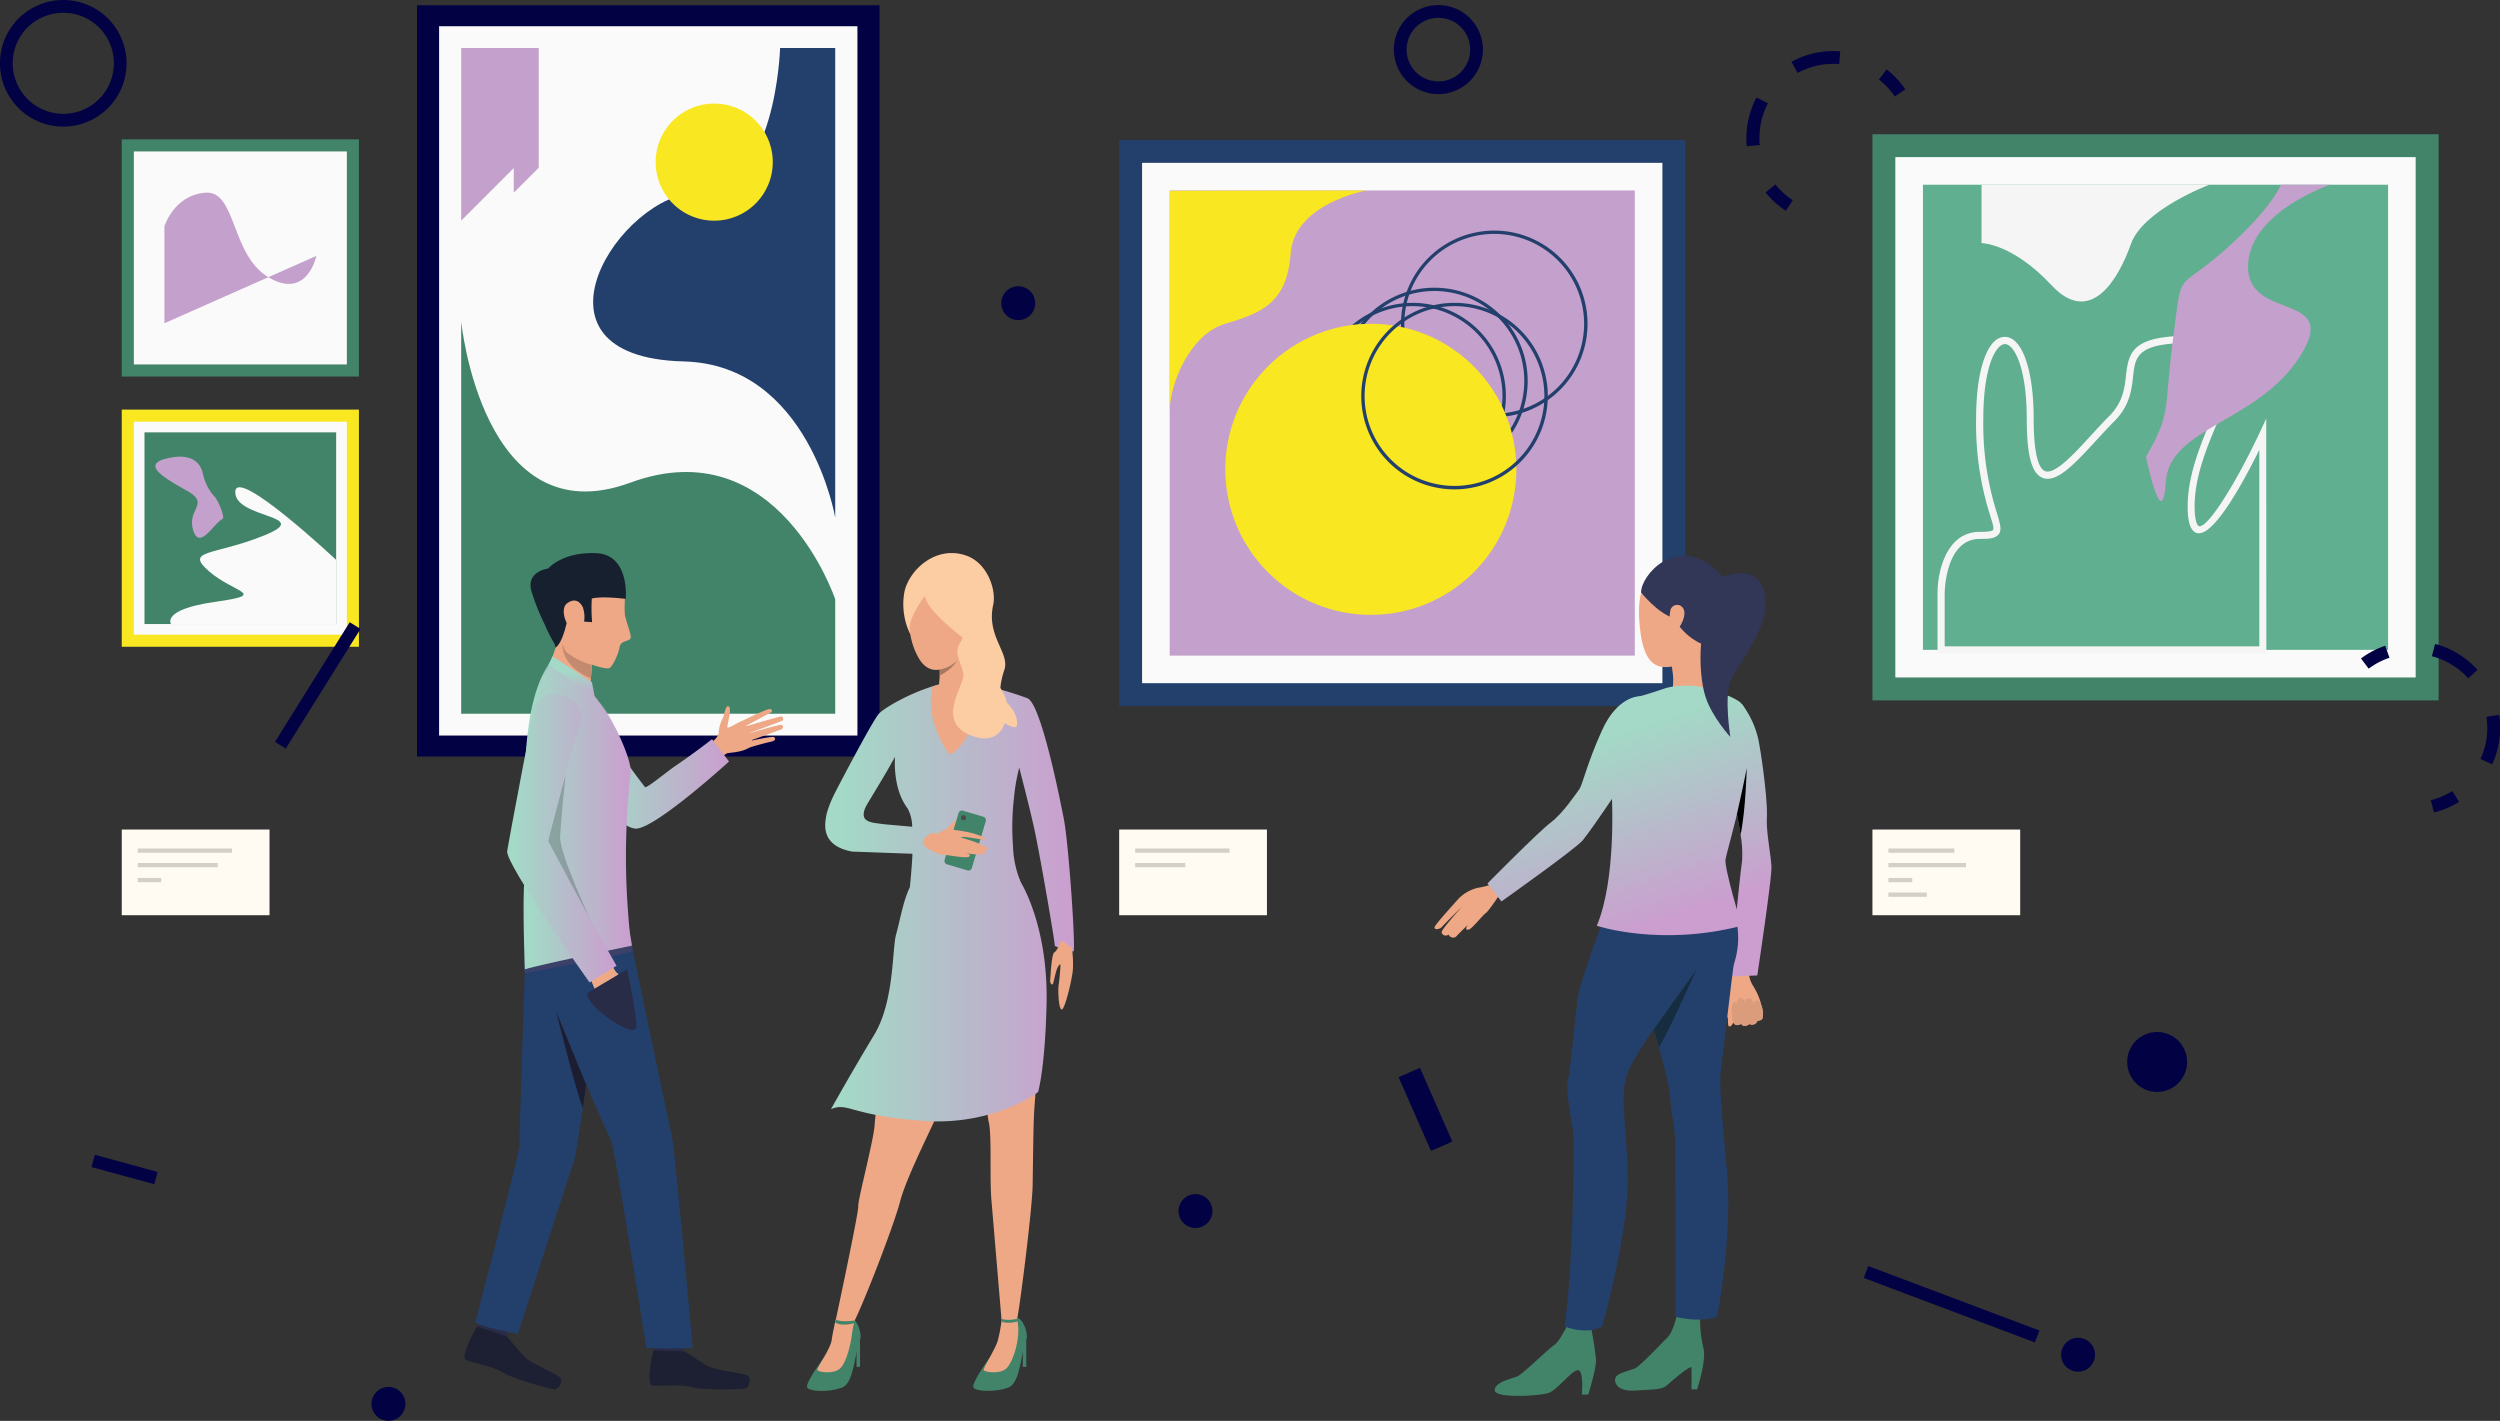 <svg xmlns="http://www.w3.org/2000/svg" xmlns:xlink="http://www.w3.org/1999/xlink" viewBox="0 0 589.67 335.13"><rect x="0" y="0" width="589.67" height="335.13" fill="#333333" stroke="none"/><defs><style>.cls-1{fill:#010144;}.cls-2{fill:#428469;}.cls-3{fill:#fafafa;}.cls-4{fill:#f9e721;}.cls-5{fill:#c4a0cc;}.cls-6{fill:#23406d;}.cls-7{fill:#eea886;}.cls-8{fill:url(#linear-gradient);}.cls-9{fill:#fffbf3;}.cls-10{fill:#d4d0c9;}.cls-11{fill:#5faf90;}.cls-12{fill:#f5f5f5;}.cls-13{fill:#c9dfdd;}.cls-14{fill:#fccca2;}.cls-15{fill:#a77860;}.cls-16{fill:#48484d;}.cls-17{fill:#db9c7c;}.cls-18{fill:url(#linear-gradient-2);}.cls-19{fill:url(#linear-gradient-3);}.cls-20{fill:url(#linear-gradient-4);}.cls-21{fill:url(#linear-gradient-5);}.cls-22{fill:#323657;}.cls-23{fill:#162d40;}.cls-24{fill:#1d2033;}.cls-25{fill:#292c47;}.cls-26{fill:url(#linear-gradient-6);}.cls-27{fill:url(#linear-gradient-7);}.cls-28{fill:url(#linear-gradient-8);}.cls-29{fill:#16202e;}.cls-30{fill:#c48a6f;}.cls-31{fill:#3d4169;}.cls-32{fill:#eea987;}.cls-33{fill:url(#linear-gradient-9);}.cls-34{fill:url(#linear-gradient-10);}.cls-35{fill:url(#linear-gradient-11);}.cls-36{opacity:0.2;}.cls-37{fill:#1c1d30;}.cls-38{fill:url(#linear-gradient-12);}</style><linearGradient id="linear-gradient" x1="194.65" y1="212.71" x2="253.3" y2="212.71" gradientUnits="userSpaceOnUse"><stop offset="0.07" stop-color="#a3d9c6"/><stop offset="1" stop-color="#cb9ecf"/></linearGradient><linearGradient id="linear-gradient-2" x1="389.33" y1="166.67" x2="404.97" y2="213" xlink:href="#linear-gradient"/><linearGradient id="linear-gradient-3" x1="365.64" y1="174.67" x2="381.28" y2="221" xlink:href="#linear-gradient"/><linearGradient id="linear-gradient-4" x1="398.39" y1="163.61" x2="414.04" y2="209.94" xlink:href="#linear-gradient"/><linearGradient id="linear-gradient-5" x1="385.46" y1="167.98" x2="401.1" y2="214.3" xlink:href="#linear-gradient"/><linearGradient id="linear-gradient-6" x1="139.05" y1="180.01" x2="171.95" y2="180.01" xlink:href="#linear-gradient"/><linearGradient id="linear-gradient-7" x1="128.01" y1="159.32" x2="137.8" y2="159.32" xlink:href="#linear-gradient"/><linearGradient id="linear-gradient-8" x1="141.31" y1="168.18" x2="144.78" y2="168.18" xlink:href="#linear-gradient"/><linearGradient id="linear-gradient-9" x1="123.5" y1="192.6" x2="149.02" y2="192.6" xlink:href="#linear-gradient"/><linearGradient id="linear-gradient-10" x1="137.8" y1="163.95" x2="141.31" y2="163.95" xlink:href="#linear-gradient"/><linearGradient id="linear-gradient-11" x1="134.48" y1="157.8" x2="135.63" y2="166.53" xlink:href="#linear-gradient"/><linearGradient id="linear-gradient-12" x1="119.6" y1="197.67" x2="145.4" y2="197.67" xlink:href="#linear-gradient"/></defs><g id="Layer_2" data-name="Layer 2"><g id="Слой_1" data-name="Слой 1"><path class="cls-1" d="M339.27,22.2a10.5,10.5,0,1,1,10.5-10.5A10.51,10.51,0,0,1,339.27,22.2Zm0-18a7.5,7.5,0,1,0,7.5,7.5A7.51,7.51,0,0,0,339.27,4.2Z"/><path class="cls-1" d="M421.22,49.72a20.52,20.52,0,0,1-4.78-4.33l2.34-1.88a17.31,17.31,0,0,0,4.08,3.7Z"/><path class="cls-1" d="M412,34.49c-.06-.64-.09-1.29-.09-1.92A20.63,20.63,0,0,1,414.3,23L417,24.36a17.6,17.6,0,0,0-2,8.21c0,.54,0,1.09.08,1.64Zm12-17.28-1.45-2.63a20.56,20.56,0,0,1,11.5-2.47l-.24,3A17.63,17.63,0,0,0,424,17.21Z"/><path class="cls-1" d="M446.93,22.77a17.32,17.32,0,0,0-3.75-4L445,16.37a20.35,20.35,0,0,1,4.4,4.72Z"/><rect class="cls-1" x="27.88" y="268.2" width="3" height="15.35" transform="translate(-244.51 231.63) rotate(-74.75)"/><rect class="cls-1" x="458.83" y="286.08" width="3" height="43.13" transform="translate(10.1 629.89) rotate(-69.35)"/><circle class="cls-1" cx="508.8" cy="250.48" r="7.07"/><circle class="cls-1" cx="281.98" cy="285.65" r="4"/><circle class="cls-1" cx="490.15" cy="319.54" r="4"/><circle class="cls-1" cx="240.17" cy="71.51" r="4"/><circle class="cls-1" cx="91.63" cy="331.13" r="4"/><rect class="cls-1" x="333.48" y="252.15" width="5.5" height="19" transform="translate(-76.82 157.23) rotate(-23.7)"/><path class="cls-2" d="M194.28,320.29s-4.49,6-3.87,7,5.33,1.09,8.2,0,2.94-8.18,4.24-11.22c.55-1.27-.62-5-2.25-5.3a6.93,6.93,0,0,0-3.42.53S198.88,315.58,194.28,320.29Z"/><rect class="cls-1" x="98.36" y="1.24" width="109.1" height="177.2"/><rect class="cls-3" x="103.57" y="6.19" width="98.67" height="167.3"/><rect class="cls-2" x="28.72" y="32.87" width="55.94" height="55.94"/><rect class="cls-3" x="31.57" y="35.72" width="50.24" height="50.24"/><rect class="cls-4" x="28.72" y="96.61" width="55.94" height="55.94"/><rect class="cls-3" x="31.57" y="99.47" width="50.24" height="50.24"/><rect class="cls-3" x="34.08" y="38.24" width="45.21" height="45.21"/><rect class="cls-2" x="34.08" y="101.98" width="45.21" height="45.21"/><rect class="cls-3" x="108.78" y="11.32" width="88.25" height="157.04"/><path class="cls-3" d="M79.29,132.07s-23.8-22.35-23.8-16,18.68,5.39,6.88,10.2-19,3.32-13.07,8.48,14.21,5.39,1.38,7.22-10.32,5.27-10.32,5.27H79.29Z"/><path class="cls-5" d="M52.47,122.42c-2.06,1-5.44,7.56-6.92,2.58s4.06-6.13-1.38-9.2-10.7-6.1-5.16-7.58,8.2.46,8.85,3.51a11.39,11.39,0,0,0,2.86,5.53C51.82,118.73,53.07,122.12,52.47,122.42Z"/><path class="cls-5" d="M74.62,60.36S72.47,70.79,63.4,65.45s-7.57-20.61-15-20-9.62,7.95-9.62,7.95V76.24Z"/><path class="cls-2" d="M108.78,75.8s5,50.88,39.87,38.05S197,141.35,197,141.35v27H108.78Z"/><path class="cls-6" d="M197,122.08S190.82,86,161.26,85.25c-40-1-14.9-39.81,3.44-39.81S184,11.32,184,11.32H197Z"/><path class="cls-4" d="M182.27,38.24a13.81,13.81,0,1,1-13.81-13.81A13.8,13.8,0,0,1,182.27,38.24Z"/><polygon class="cls-5" points="108.78 11.32 108.78 52.04 121.18 39.64 121.18 45.44 127.07 39.55 127.07 11.32 108.78 11.32"/><path class="cls-7" d="M214.07,212.9s-3.28,18-4.16,22.54-3.36,26.35-3.63,30.06-4,17.71-3.84,19-5.56,28-5.56,28a3.47,3.47,0,0,0,4,.14c1.06-.74,9.76-22.85,11.43-29.27,1.63-6.26,8.64-19.61,9.27-21.75s4.57-28.56,5.63-29.8,2.65.71,3.27,3.45,2,26.44,2.74,29.44.18,13.18.62,18.31,2.39,28.32,2.39,28.32,3.25.64,3.61.06,3.64-25.84,3.73-31.94.18-14.51.35-17.15c1.64-25.28,4.73-28.59-.67-46.79C230,171,214.07,212.9,214.07,212.9Z"/><path class="cls-8" d="M251,193.57c-.25-1.29-5.21-27.52-8.66-28.88a78.38,78.38,0,0,0-12.14-3.4,20.44,20.44,0,0,0-10.25.6c-5.61,1.76-11.28,5-12.64,6.45-1.1,1.14-6.45,11.17-9.11,16.25-.18.33-.34.65-.5.94a1.09,1.09,0,0,1-.08.15c-.14.3-.29.56-.4.8s-.26.49-.35.67a27.12,27.12,0,0,0-1.64,3.94c-.09.29-.16.58-.24.85s-.09.4-.13.59-.09.58-.12.84c-.6,4.21,1.63,6.6,6.21,7.49l14.26.52c0,.56-.05,1.12-.08,1.66-.15,2.28-.34,4.49-.53,6.23h0c-1.63,3.38-2.26,7.66-3.23,11.1s-.4,15.77-5.14,23.65C200.9,252.84,196,261.61,196,261.61c4.07-1.68,4.45,1.44,21.43,2.75s27.43-6.79,27.43-6.79,1.68-5.69,2-21.16c.32-18.28-6.1-28.32-6.1-28.32a24.22,24.22,0,0,1-1.83-8.59,59.94,59.94,0,0,1,.22-11.16,45.87,45.87,0,0,1,1.25-7.28s2.73,10.4,3.77,15.45c1.63,7.94,4.76,26.36,4.61,26.47-.38.28,4.07,1.49,4.41,1.43C253.78,224.27,252.16,200.13,251,193.57Zm-42.38.85c-2.48-.35-5.06-.37-4.9-2.48a4.6,4.6,0,0,1,.47-1.6c.37-.8,3.35-5.54,5.43-9.18.17-.29.33-.58.48-.85.61-1.09,1-1.79,1-1.79-.17,3,.1,8.39,3,12.2a9.43,9.43,0,0,1,1.06,4.28Z"/><rect class="cls-9" x="28.72" y="195.66" width="34.85" height="20.21"/><rect class="cls-10" x="32.49" y="200.13" width="22.24" height="1.01"/><rect class="cls-10" x="32.49" y="203.55" width="18.86" height="1.01"/><rect class="cls-10" x="32.49" y="207.08" width="5.51" height="1.01"/><rect class="cls-9" x="263.98" y="195.66" width="34.85" height="20.21"/><rect class="cls-10" x="267.75" y="200.13" width="22.25" height="1.01"/><rect class="cls-10" x="267.75" y="203.55" width="11.81" height="1.01"/><rect class="cls-9" x="441.65" y="195.66" width="34.85" height="20.21"/><rect class="cls-10" x="445.42" y="200.13" width="15.53" height="1.01"/><rect class="cls-10" x="445.42" y="203.55" width="18.3" height="1.01"/><rect class="cls-10" x="445.42" y="207.08" width="5.62" height="1.01"/><rect class="cls-10" x="445.42" y="210.52" width="9.06" height="1.01"/><rect class="cls-2" x="441.65" y="31.66" width="133.54" height="133.54"/><rect class="cls-3" x="447.05" y="37.06" width="122.73" height="122.73"/><rect class="cls-11" x="453.56" y="43.57" width="109.71" height="109.71"/><path class="cls-12" d="M534.56,154.11H457V139.86c0-5,2.07-14.41,9.94-14.41.69,0,2.81,0,3.14-.44s-.18-1.83-.7-3.53a71.16,71.16,0,0,1-3.28-22.7c0-5.82.66-10.71,1.91-14.16s2.93-5.16,4.87-5.16c4.07,0,6.8,7.76,6.8,19.32,0,9.33,1.46,11.86,2.69,12.34,2.28.88,6.79-4,10.77-8.36,1.41-1.54,2.87-3.13,4.31-4.57,3.3-3.29,3.67-6.65,4-9.6.65-5.83,1.73-9.4,15.36-9.4,5,0,8.16,1.06,9.61,3.26,2.36,3.56,0,9.15-3,16.22-2.71,6.38-5.78,13.62-5.78,20.69,0,4.47,1,4.74,1,4.75,2.24.5,9.16-11,14.31-22l1.58-3.37Zm-75.87-1.66H532.9V106.1c-3.54,7.17-10.28,19.67-14.22,19.67a1.55,1.55,0,0,1-.37,0c-2.07-.46-2.31-3.86-2.31-6.37,0-7.4,3.14-14.81,5.91-21.34,2.69-6.35,5-11.83,3.14-14.65-1.12-1.7-3.81-2.52-8.22-2.52-12.83,0-13.18,3.15-13.7,7.92-.34,3.07-.77,6.89-4.47,10.6-1.42,1.41-2.87,3-4.27,4.52-5,5.41-9.25,10.08-12.59,8.78-2.59-1-3.75-5.3-3.75-13.89,0-12.18-3-17.66-5.14-17.66-1.15,0-2.39,1.52-3.31,4.06-.82,2.28-1.8,6.49-1.8,13.6A69.41,69.41,0,0,0,471,121c.78,2.57,1.21,4,.44,5s-2.1,1.11-4.47,1.11c-8.17,0-8.28,12.62-8.28,12.75Z"/><path class="cls-5" d="M506.17,107.72c6.09-10.53,4.15-10.53,6.37-27.7s.55-10.81,11.91-20.78S538,43.57,538,43.57h11.63s-19.39,6.5-19.39,19.4,22.16,5.69,12.19,21.2-30.75,16.6-31.58,29.49S506.17,107.72,506.17,107.72Z"/><path class="cls-12" d="M521.13,43.57s-15.65,5.85-18.52,14-9.47,19.61-18.73,9.7-16.5-9.93-16.5-9.93V43.57Z"/><rect class="cls-6" x="263.98" y="33.01" width="133.54" height="133.54"/><rect class="cls-3" x="269.38" y="38.41" width="122.73" height="122.73"/><rect class="cls-5" x="275.89" y="44.93" width="109.71" height="109.71"/><path class="cls-6" d="M352.45,98.39a22,22,0,1,1,22-22A22.05,22.05,0,0,1,352.45,98.39Zm0-43.22a21.2,21.2,0,1,0,21.19,21.19A21.22,21.22,0,0,0,352.45,55.17Z"/><path class="cls-6" d="M338.33,111.86a22,22,0,1,1,22-22A22,22,0,0,1,338.33,111.86Zm0-43.22a21.2,21.2,0,1,0,21.2,21.2A21.22,21.22,0,0,0,338.33,68.64Z"/><path class="cls-6" d="M333.19,115.43a22,22,0,1,1,22-22A22,22,0,0,1,333.19,115.43Zm0-43.22a21.2,21.2,0,1,0,21.2,21.19A21.22,21.22,0,0,0,333.19,72.21Z"/><path class="cls-13" d="M325.14,122.8a22,22,0,1,1,22-22A22,22,0,0,1,325.14,122.8Zm0-43.22a21.2,21.2,0,1,0,21.19,21.2A21.22,21.22,0,0,0,325.14,79.58Z"/><circle class="cls-4" cx="323.33" cy="110.7" r="34.33" transform="translate(16.43 261.05) rotate(-45)"/><path class="cls-6" d="M343.08,115.43a22,22,0,1,1,22-22A22.05,22.05,0,0,1,343.08,115.43Zm0-43.22A21.2,21.2,0,1,0,364.27,93.4,21.21,21.21,0,0,0,343.08,72.21Z"/><path class="cls-4" d="M322.3,44.93s-17,3-17.87,14.83-7,14.1-15.43,16.6S275.89,90.72,275.89,97v-52Z"/><path class="cls-7" d="M250.33,221.75s-.92,2.48-1.63,2.87-.91,5.92-1,6.58.36,1.09.57,1,.69-3,1.13-3.86.63-1,.73-.75a46,46,0,0,1-.45,4.88c-.17,1.42.06,6,.83,5.61s2.41-7.3,2.56-9.5a29.07,29.07,0,0,0-.23-5Z"/><path class="cls-14" d="M214.68,149.54a16.06,16.06,0,0,1-1.32-10.12c1.26-5.22,7.57-10.88,14.61-8.35,5,1.79,7.06,8.15,6.3,11.56-1.67,7.47,3.94,11.33,2.64,15.3-1.15,3.48-1.28,6.2-.41,6.9s3.69,3.22,3.38,6.2-13.76-8.68-13.76-8.68S218.8,147.64,214.68,149.54Z"/><path class="cls-7" d="M197.15,311.25a47.72,47.72,0,0,0-1,4.89c-.28,2-3.49,6.5-3.35,7s3.83,1.05,5.34-.36,2.47-5.52,2.8-8a19.76,19.76,0,0,1,.7-3.41S198.59,309.74,197.15,311.25Z"/><polygon class="cls-2" points="202.85 316.07 202.85 322.4 202.03 322.4 202.03 317.51 202.85 316.07"/><path class="cls-2" d="M233.33,320.39s-4.32,5.94-3.71,6.9,5.34,1.09,8.21,0,2.94-8.18,4.24-11.22c.54-1.27-.62-5-2.26-5.3a7.4,7.4,0,0,0-3.55.58S237.93,315.68,233.33,320.39Z"/><path class="cls-7" d="M236.26,311.35a39.84,39.84,0,0,1-.89,4.79c-.55,2-3.49,6.5-3.35,7s3.83,1.05,5.33-.36,2.67-5.5,2.8-8a13,13,0,0,0-.34-4.08A3.33,3.33,0,0,0,236.26,311.35Z"/><polygon class="cls-2" points="242.07 316.07 242.07 322.4 241.25 322.4 241.25 317.51 242.07 316.07"/><path class="cls-7" d="M232.7,161.82S229.61,175.37,224,178c0,0-6.15-7.82-4-16.06C220,161.89,226.48,159.33,232.7,161.82Z"/><path class="cls-7" d="M224.89,165.89c-4.5-.85-3.54-3.35-3.54-3.35s.21-1.41.29-3.19c0-.46,0-.94,0-1.43a20.18,20.18,0,0,0-.12-2.21c-.37-3,8.15-1.21,8.15-1.21s-.49,6.1.68,7.93S229.38,166.74,224.89,165.89Z"/><path class="cls-7" d="M216.56,137.34s-4.7,9.07,0,17.66,13.84-3.74,14.44-5.19,3.73-9.63-2.52-12.11S217.89,134.88,216.56,137.34Z"/><path class="cls-7" d="M223.12,195.6s2.46-2.52,2.83-2.38-1,2.78-1,2.78Z"/><path class="cls-14" d="M218.13,140.56s-3.24,4.25-3.63,7.4a16.86,16.86,0,0,1,2.36-11.66c3.65-5.71,12.92-.27,14.16,2s4.88,4.29-1.23,14.1C229.79,152.41,218.79,144.77,218.13,140.56Z"/><path class="cls-15" d="M225.65,155.9s-.82,1.79-4,3.45c0-.46,0-.94,0-1.43A7.63,7.63,0,0,0,225.65,155.9Z"/><path class="cls-14" d="M226.32,146.37s1.81,2.82.14,5.24.42,4.82.78,7.39-6.63,10.92,1.53,14.36,9.66-5.05,8.45-8.6-3.68-4-3.85-8.42S231.72,144.93,226.32,146.37Z"/><rect class="cls-2" x="224.33" y="191.65" width="6.7" height="13.2" rx="0.79" transform="translate(65.97 -56.69) rotate(16.57)"/><path class="cls-7" d="M219.81,196.43a2.21,2.21,0,0,0,1.19.15c1-.24,1.81-1.47,3.05-.82s.1,4.93-.55,5.55-2.59.24-5-1.42S219.81,196.43,219.81,196.43Z"/><path class="cls-7" d="M223.6,195.6a42,42,0,0,1,4.44.62c2,.4,4.33,1.23,4.41,1.65s-2.11-.11-4.16-.38c-1.89-.25-1.57.1-1.57.1s-.09-.1,1.91.55c2.16.69,4.28,1.62,4.32,2.12,0,.25-.12.35-.95.22.46.17.47.31.41.5-.31,1-3.65.41-5,.19,1,.18,1.74.41,1.14.89s-5.36-.44-7.08-.65S223.6,195.6,223.6,195.6Z"/><path class="cls-2" d="M236.23,311.06s1.05.57,3.73,0l.22.58s-2.55.81-4,0A.68.68,0,0,1,236.23,311.06Z"/><path class="cls-2" d="M197.15,311.25s1.17.72,4.47.2l.18.56s-3.17,1-4.82-.09A1.88,1.88,0,0,1,197.15,311.25Z"/><circle class="cls-16" cx="227.27" cy="192.88" r="0.6"/><path class="cls-7" d="M352.35,208.4a17.84,17.84,0,0,1-3.76,1A9.37,9.37,0,0,0,344,212c-.61.74-5.55,6.06-5.64,6.73s1.27.46,1.72-.08,4.77-4.82,4.77-4.82-4.84,5.4-4.81,6,.76,1.17,1.65.61a1.13,1.13,0,0,0,2,.2l2.52-2.52s-1.07,1.53.33,1.09c.74-.23,3.24-3.41,3.94-3.88s3.37-4.53,3.37-4.53Z"/><path class="cls-2" d="M369.57,312.85s-1.85,3.69-3,4.41-7.37,6.81-8.65,7.37-5.42,1.34-5.36,3.3,10.66,1.34,12.72.61,5.53-5.41,6.93-5.36.89,5.75.89,5.75h1.51s1.89-6,1.84-8.15a77.73,77.73,0,0,0-1.23-7.93Z"/><path class="cls-2" d="M395.42,310.57s-.81,3.64-2.14,4.92-6.33,6.65-7.59,7.23-3.7,1-4.45,1.91-.31,3.65,4.45,3.36,6.3-.24,7.43-1.2,4.78-4.25,5.86-4.34v5.25h1.31s2.3-6.9,1.47-9.81A28.79,28.79,0,0,1,401,311Z"/><path class="cls-7" d="M393.53,154.34s2.17,5.58.49,9.9c0,0,7.94-.51,8.25-1.41s-.32-9.27.77-11.74S393.53,154.34,393.53,154.34Z"/><path class="cls-7" d="M407.93,229.21a6.12,6.12,0,0,0-.39,2.12,10.26,10.26,0,0,1-.49,2.5,23.15,23.15,0,0,0-.42,4.09,17.3,17.3,0,0,1,.95,2.48c0,.58-.11,1.75.39,1.72s.91-1.06.91-1.06a.72.72,0,0,0,.49.63,1.23,1.23,0,0,0,1.24-.22s.4.5.79.49a1.6,1.6,0,0,0,1.2-.43,1.4,1.4,0,0,0,1,.1,1.33,1.33,0,0,0,.93-.88s.95,0,1.15-.5a4.85,4.85,0,0,0,.11-1.39,15.45,15.45,0,0,0-2.3-6.34,6.8,6.8,0,0,1-.82-5.27Z"/><path class="cls-17" d="M408.69,240.75s-.64-3.22.08-4.09,1,.28,1,.28-.31-1.13.57-1.48,1.16,1,1.16,1a.94.94,0,0,1,1-.94c1,0,1,1.16,1,1.16s.72-1.31,1.5-.37a4.91,4.91,0,0,1,.71,3.93s-.2.54-1.15.5a1.32,1.32,0,0,1-1.91.78s-1.26,1.08-2-.06A1.14,1.14,0,0,1,408.69,240.75Z"/><path class="cls-18" d="M392.76,162.35s-4.69,1.62-6.82,2.08-6.56,2.5-6.2,10.2a156.9,156.9,0,0,0,2.17,17.71,68.26,68.26,0,0,1-.6,15.84,61.13,61.13,0,0,0,24.51,0s-2.35-7-2.29-8.79,7.83-16.69,8.19-19,1.93-12.7-1.62-15-6.45-2-8-3S395,161.61,392.76,162.35Z"/><path class="cls-19" d="M386.73,164.24s-5.18-.15-8.86,8-4.57,12.89-5.42,14-3.79,5.6-6.68,7.77-14.93,14.38-14.93,14.38l3.3,4.23s17.35-12.29,19.16-14.4,12.78-18.07,13.43-20.47S392.46,166.73,386.73,164.24Z"/><path class="cls-20" d="M417.83,204.63c0,3.25-3.34,25.44-3.34,25.44l-6.38.27s2.05-22,2.77-27.07a25.76,25.76,0,0,0-.33-6.34h0c-.23-1.61-.53-3.3-.85-4.91-.88-4.46-1.89-8.35-1.89-8.35s-5.76-18.95,3.08-17.56a21.49,21.49,0,0,1,4.05,9.34c1,5.69,2,14.18,1.81,17.52S417.81,202.23,417.83,204.63Z"/><path class="cls-6" d="M381.31,208.18a54,54,0,0,0-2.23,6.06c-.18,1.23-6.6,17.21-7.05,21.89s-1.81,17.34-2.29,19.15,1.09,9.87,1.33,11.68.12,31.32-2.05,45.89c0,0,5.06,2.17,8.91,0,0,0,6.39-22.76,6-35.89s-2-18.67,0-24,14-21.2,15.16-22.89,8.76-11,1.61-21.1S381.31,208.18,381.31,208.18Z"/><path class="cls-6" d="M406,251.3c-.64,4.22,0,9.76,1.35,25.18S405,310.56,405,310.56c-4.58,1.57-9.85,0-9.85,0,.12-1.08,0-37.58,0-40.83s-.93-6.94-1.18-10.67c-.16-2.55-1.34-7.24-2.67-12-.4-1.43-.82-2.87-1.22-4.27h0c-.22-.78-.44-1.55-.66-2.3-1.87-6.5-4.4-31.62-4.4-31.62s14-11.26,20.79-.66,3.31,18.31,3.07,19.63S406.6,247.09,406,251.3Z"/><path class="cls-21" d="M380.21,188.46s1,19-3.57,29.9c0,0,14.91,5,34.15,0,0,0-4.13-13.6-3.8-15.68s7.53-26,5.32-31.68S382.44,170.67,380.21,188.46Z"/><path class="cls-7" d="M398,132.35c-3.36-.38-12.05.31-11.38,13.38S392,158,396.78,156.63s10.42-11.51,10.42-14.22S407.57,133.44,398,132.35Z"/><path class="cls-22" d="M387.09,139.74s3.78,4.82,7.58,6c0,0,2.93,5.23,8,6.56,0,0,10.89-10.41,1.73-18.24S387,135.74,387.09,139.74Z"/><path class="cls-7" d="M394,143.92a1.64,1.64,0,0,1,2.94-.54c1.22,1.62-1,5.42-1.85,5.42S393.47,146.63,394,143.92Z"/><path class="cls-22" d="M406,136.4c.27-.42,8.52-4.14,10.24,3.63s-6.65,16.81-8.11,20.69,0,13.1,0,13.1-4.37-4.74-5.89-9.58C400.53,158.91,400,145.5,406,136.4Z"/><path class="cls-23" d="M400.17,228.65c-.11.24-7.07,15.7-8.86,18.38-.4-1.43-.82-2.87-1.22-4.27h0S399.94,229,400.17,228.65Z"/><path d="M412,181.15s-.22,9.83-1.46,15.78c-.23-1.61-.53-3.3-.85-4.91C409.75,191.8,411.77,182.68,412,181.15Z"/><path class="cls-24" d="M161.45,318.73s3.87,2.58,5.64,3.55,8.78,1.6,9.44,2.3.29,2.78-.88,2.94-9.77.47-12.58-.35-8.21,0-9.37-.44-.06-6.79.47-8.2S161.45,318.73,161.45,318.73Z"/><polygon class="cls-25" points="154.73 316.84 154.17 318.53 161.45 318.74 161.22 316.41 154.73 316.84"/><path class="cls-24" d="M119.54,315.2s3,3.58,4.37,5,8,4.06,8.39,4.91-.52,2.76-1.69,2.57-9.49-2.36-12-3.95-7.87-2.34-8.85-3.12,1.9-6.52,2.81-7.71S119.54,315.2,119.54,315.2Z"/><polygon class="cls-25" points="113.64 311.45 112.62 312.92 119.54 315.2 119.98 312.91 113.64 311.45"/><path class="cls-7" d="M174.47,170.32s6.53-3.24,7.13-3.08.72.55.12.88l-6.23,3.33s8.3-2.48,8.82-2.46c.3,0,.6.74.3.95s-8.42,3.16-8.42,3.16,7.76-2.3,8.18-2.14a.59.59,0,0,1-.08,1.08c-.56.22-7.66,2.78-7.66,2.78s5.73-1.3,6-.94.46.83-1,1.12-5,1.35-5,1.35Z"/><path class="cls-7" d="M167.47,175.29s2.09-1.21,2.05-2.64a8.48,8.48,0,0,1,1-3.34c.32-.66.58-3.08,1.36-2.69s-.25,4-.33,4.8,2.72-1.29,3.5-1.26,3.63,5.05,1.57,6.25-5,1.07-5.3,1.35a14.73,14.73,0,0,1-1.47.94Z"/><path class="cls-26" d="M145.4,191.15c1.57,3.39,2.37,3.81,4.2,4.26,3.94,1,22.35-15.79,22.35-15.79l-4-5.27s-4.49,3.5-8.33,6.08c-2.37,1.6-7,5.5-7.47,5.23a117.76,117.76,0,0,1-7.28-10.33c-.57-1.27-3-9.68-4.53-10.77C140.32,164.56,135.23,169.22,145.4,191.15Z"/><path class="cls-6" d="M141.08,235.79s-1.39,10.24-2.81,20.07h0c-.27,1.87-.54,3.72-.8,5.49h0c-.91,6.18-1.73,11.29-2,12.19-.89,2.57-13.32,41.08-13.32,41.08s-9.66-1.78-10-2.83c0,0,10.52-40.32,10.4-41.78s1.31-42.59,1.31-42.59S140.59,233.42,141.08,235.79Z"/><path class="cls-6" d="M149,223s8.73,41.83,9.46,44.91,4.91,50,4.91,50a99.2,99.2,0,0,1-10.91,0s-7.54-47.49-8.32-49c-3-5.72-14.65-34.52-16.1-38.49a37.87,37.87,0,0,0-4-7.58S134.07,215.15,149,223Z"/><path class="cls-27" d="M129.77,156.22s4.49,3.3,8,6.2l-8-5.87L128,159.18A18.65,18.65,0,0,1,129.77,156.22Z"/><path class="cls-28" d="M144.78,170.87a42.68,42.68,0,0,0-3.47-5.38l.08.08A28.55,28.55,0,0,1,144.78,170.87Z"/><path class="cls-7" d="M129.77,156.21s16.49,17.8,15.44,15.84c-3.71-7-6.07-8.38-6-9.7,0-1,.36-3.95.41-4.93.09-1.87.21-3.39.21-3.39s-8.31-11.25-7.89-7.37S129.77,156.21,129.77,156.21Z"/><path class="cls-7" d="M145,134.94s2.34,5.23,2.39,6.46a26.83,26.83,0,0,0,0,3.6c.22,1.47,1.51,4.54,1.37,5.4-.16,1-2.35.53-2.62,2.24s-1.79,4.93-2.57,5c-2,.2-9.82-2.82-10.34-4.43s-3.49-10.6-4.39-12.3,13.44-11.37,14.81-8.68Z"/><path class="cls-29" d="M125.29,139.2c-1.11-4.46,4-5.1,4-5.1s3.28-3.95,11.3-3.63,7,10.79,7,10.79-5.56-.73-8-.08a38.06,38.06,0,0,0,.07,5.57l-3-.21s.27-4-1.18-4.13-1.79,8.42-4.46,10.36a2.94,2.94,0,0,0-.39-1.19h0a35.19,35.19,0,0,1-2.17-4.34A48.26,48.26,0,0,1,125.29,139.2Z"/><path class="cls-7" d="M137.52,143.33s-1.18-3-3.8-1c-1.91,1.46.17,6.53,2.05,6.47S138.36,146,137.52,143.33Z"/><path class="cls-30" d="M132.7,151.81a5.89,5.89,0,0,0,.86,2,17.42,17.42,0,0,0,6.05,3l-.26,3.18S132.44,157.45,132.7,151.81Z"/><path class="cls-31" d="M149.22,224.29a17.45,17.45,0,0,0-.54-3.61s-14.77,3.75-25,5.27a22,22,0,0,0,.07,3.57S146.17,225.45,149.22,224.29Z"/><path class="cls-32" d="M144.09,226.59s.64,2.45,1.62,3-4.42,5.87-4.42,5.87S139,230.59,139,230.1,144.09,226.59,144.09,226.59Z"/><path class="cls-25" d="M147.9,228.64s2.27,10.37,2.2,13.56-12.1-4.81-11.55-8Z"/><path class="cls-33" d="M148.87,223.1c-1.73.33-21.76,4.48-25.07,5.54,0,0-.82-20.39.24-23.55,1-3-3-31.6,3.95-45.89l0,0,1.76-2.63,8,5.87a42.67,42.67,0,0,1,3.51,3.07,42.68,42.68,0,0,1,3.47,5.38c.32.58.64,1.19.95,1.83l.57,1.25a3.1,3.1,0,0,1,.21.45c1.44,3.23,2.5,6.42,2.29,8a174.32,174.32,0,0,0-.56,33.4C148.66,222.6,149.32,223,148.87,223.1Z"/><path class="cls-34" d="M140.26,164.21s.4.45,1.05,1.28a42.67,42.67,0,0,0-3.51-3.07Z"/><polygon class="cls-35" points="130.34 154.79 139.61 160.9 140.32 164.56 129.38 156.76 130.34 154.79"/><path class="cls-36" d="M133.41,182.59l-4.14,15.77,10.08,18.78s-7.43-15.81-7.23-19.85S133.41,182.59,133.41,182.59Z"/><path class="cls-37" d="M138.27,255.86h0c-.27,1.87-.54,3.72-.8,5.49-1.46-3.37-6.23-22.48-6.31-22.82Z"/><path class="cls-38" d="M126,166.91s-5.9,30.72-6.37,33.86c-.45,3,19.42,30.95,19.42,30.95l6.37-3.93s-16.13-28.13-16.13-29.43,7-26.1,7-26.1,3-5.43-2.56-7.94S126,166.91,126,166.91Z"/><path class="cls-1" d="M558.69,157.72l-1.8-2.41a20.49,20.49,0,0,1,5.71-3l1,2.84A17.06,17.06,0,0,0,558.69,157.72Z"/><path class="cls-1" d="M587.8,180.29,585.07,179a17.36,17.36,0,0,0,1.6-7.29,18.18,18.18,0,0,0-.2-2.65l3-.45a20.36,20.36,0,0,1-1.63,11.64ZM582.18,160a17.55,17.55,0,0,0-8.58-5.22l.76-2.9a20.47,20.47,0,0,1,10,6.11Z"/><path class="cls-1" d="M574.08,191.64l-.72-2.91a17.74,17.74,0,0,0,5.07-2.14l1.59,2.54A20.24,20.24,0,0,1,574.08,191.64Z"/><path class="cls-1" d="M14.93,29.86A14.93,14.93,0,0,1,4.37,4.37h0A14.93,14.93,0,1,1,14.93,29.86ZM6.49,6.49a11.93,11.93,0,1,0,16.88,0,12,12,0,0,0-16.88,0Z"/><rect class="cls-1" x="58.3" y="160.18" width="33.28" height="3" transform="translate(-101.88 139.54) rotate(-58)"/></g></g></svg>